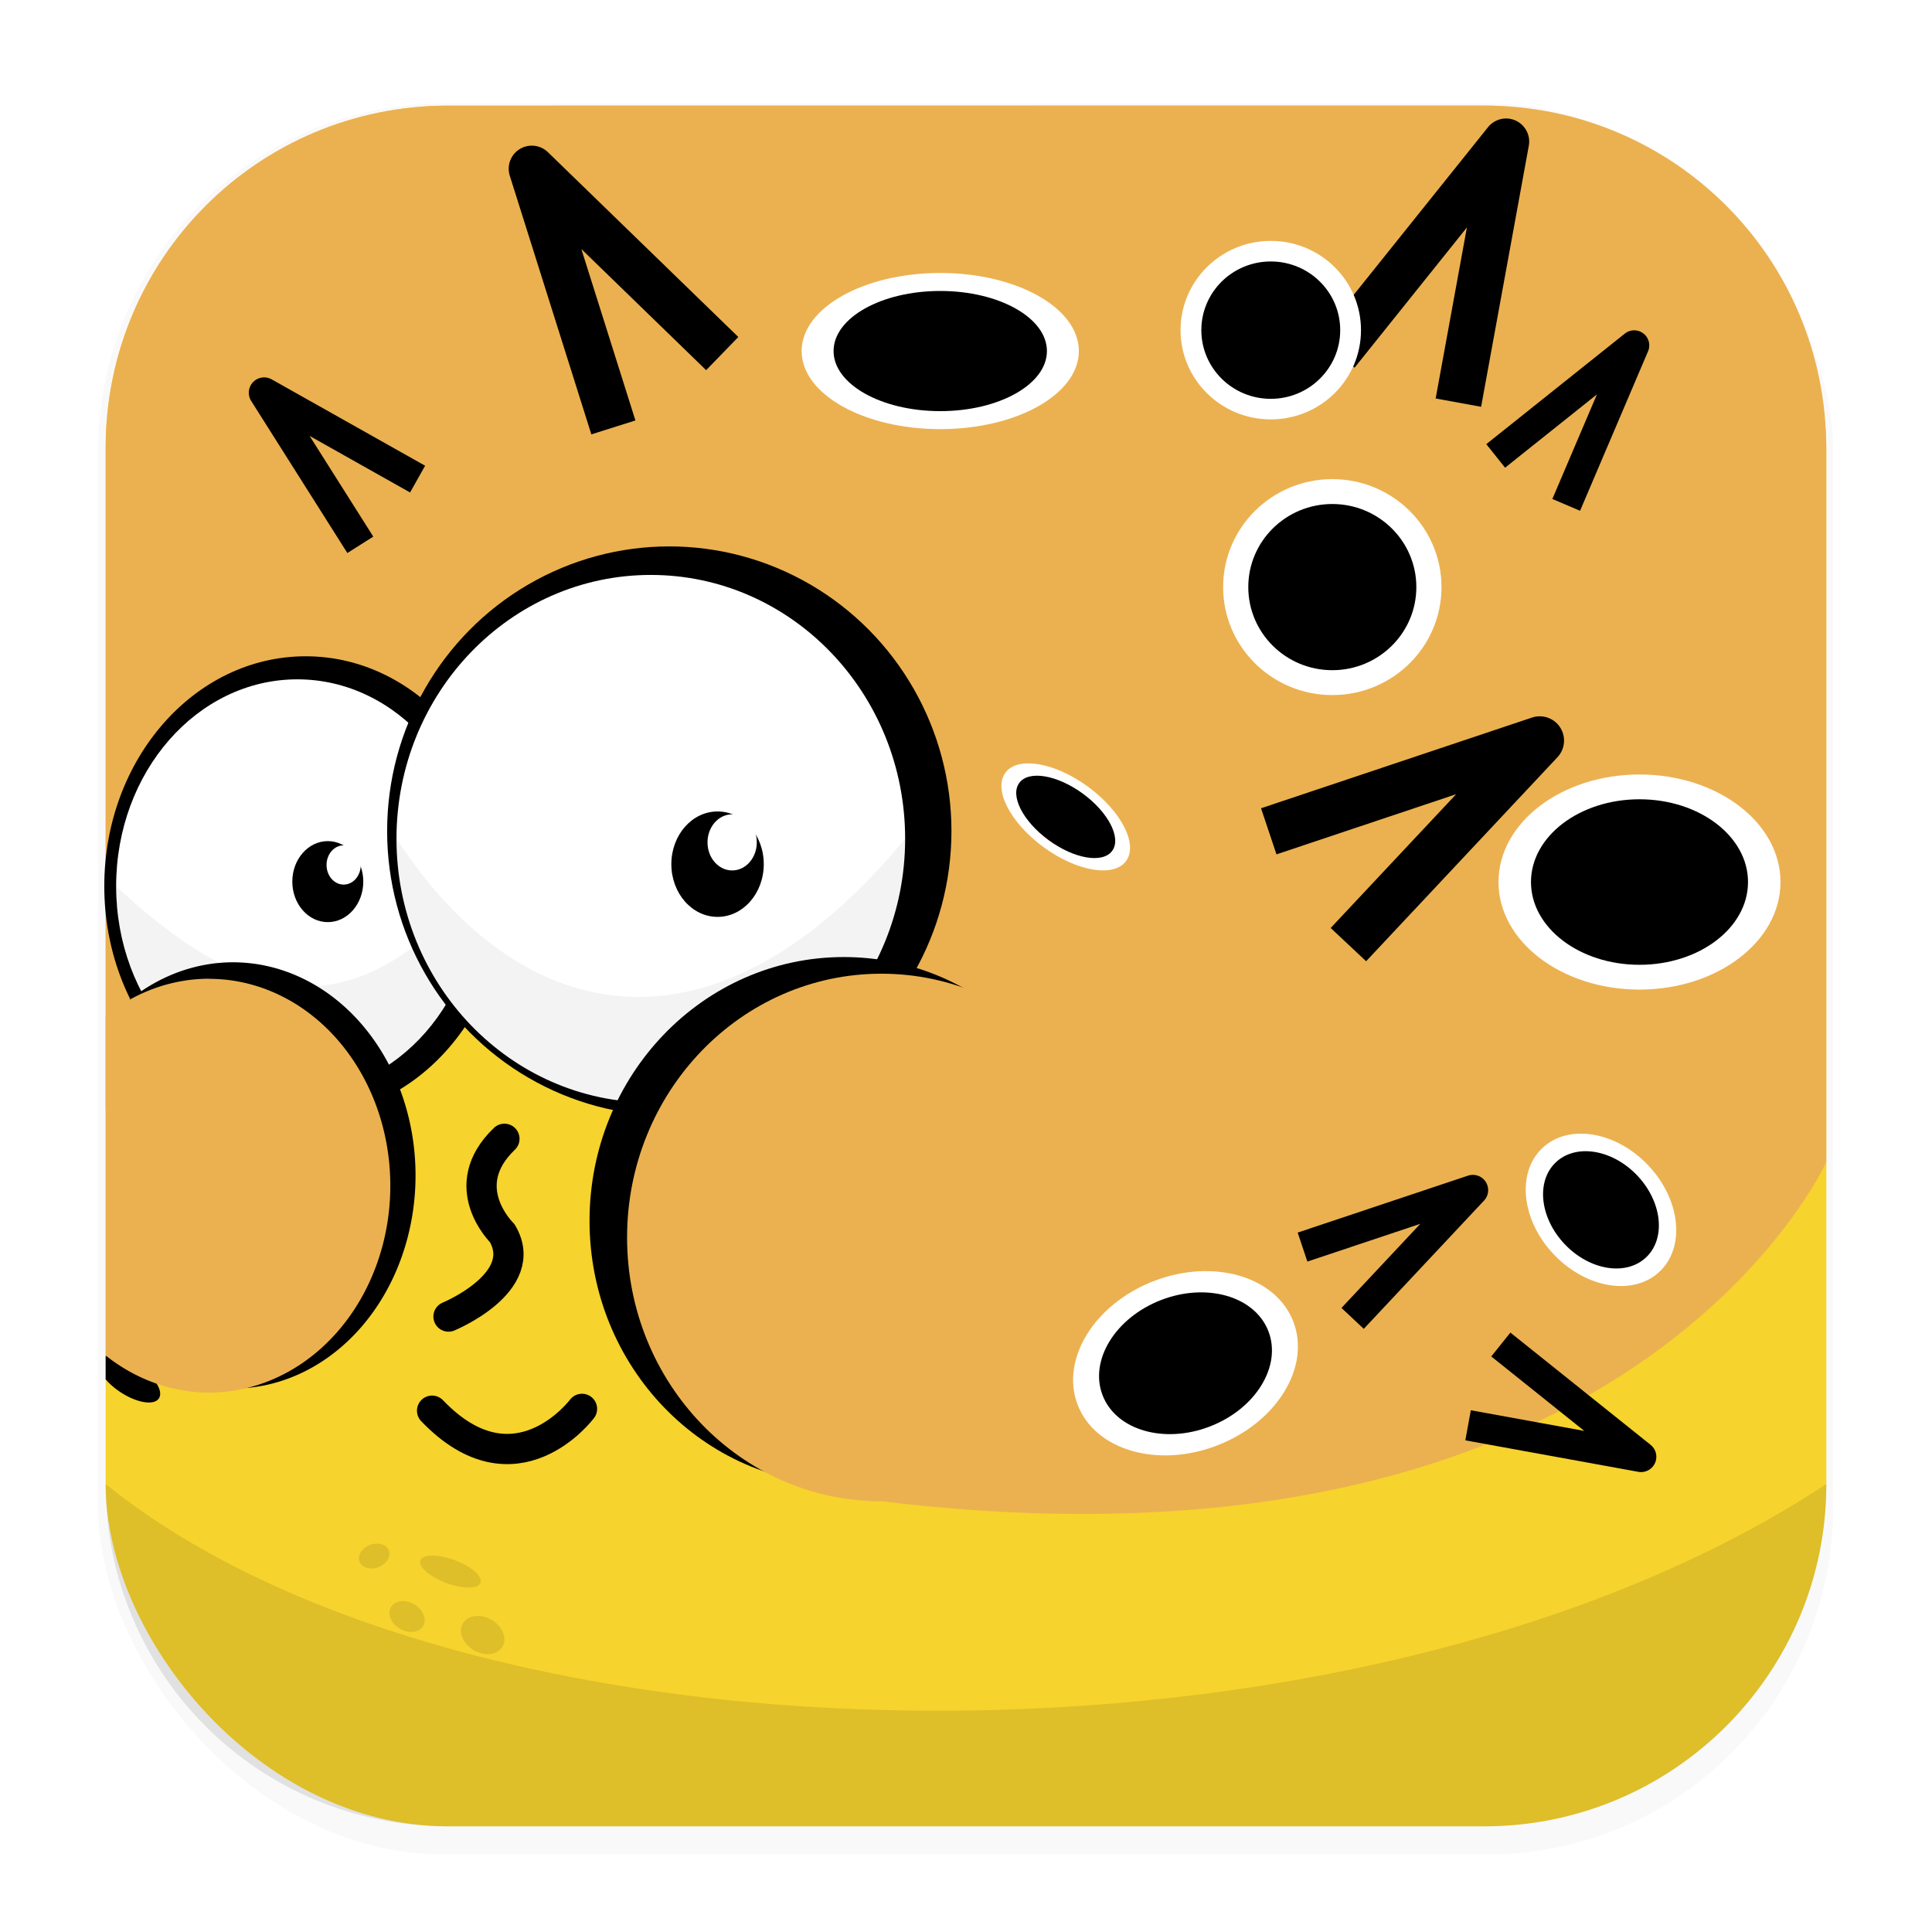 <svg width="64" height="64" version="1.1" viewBox="0 0 16.933 16.933" xmlns="http://www.w3.org/2000/svg">
 <defs>
  <filter id="filter1178" x="-.048" y="-.048" width="1.096" height="1.096" color-interpolation-filters="sRGB">
   <feGaussianBlur stdDeviation="0.307"/>
  </filter>
 </defs>
 <rect transform="matrix(.991 0 0 1 .073 .002)" x=".794" y=".905" width="15.346" height="15.346" rx="3.053" ry="3.053" filter="url(#filter1178)" opacity=".15" stroke-linecap="round" stroke-linejoin="round" stroke-width="1.249" style="mix-blend-mode:normal"/>
 <rect x=".926" y=".926" width="15.081" height="15.081" rx="3" ry="3" fill="#f6d32d" stroke-linecap="round" stroke-linejoin="round" stroke-width="1.227"/>
 <path d="m3.926 0.926c-1.662 0-3 1.338-3 3v5.787l1.121-0.133 3.448-2.469 1.741 1.338 1.403 2.25-0.915 2.458c6.588 0.803 8.282-2.972 8.282-2.972v-6.26c0-1.662-1.338-3-3-3z" fill="#ebb150"/>
 <rect x=".012" y=".006" width="16.924" height="16.927" fill="none" opacity=".15" stroke-linecap="round" stroke-linejoin="round" stroke-width="1.052"/>
 <ellipse cx="2.679" cy="7.767" rx="1.765" ry="2.015" fill="#000000" fill-rule="evenodd" stroke-width=".416"/>
 <ellipse cx="2.606" cy="7.767" rx="1.588" ry="1.813" fill="#ffffff" fill-rule="evenodd" stroke-width=".374"/>
 <g fill="#000000" fill-rule="evenodd">
  <path d="m2.042 8.434a1.6 1.868 0 0 0-0.912 0.334v3.067a1.6 1.868 0 0 0 0.912 0.335 1.6 1.868 0 0 0 1.6-1.868 1.6 1.868 0 0 0-1.6-1.868z" stroke-width=".381"/>
  <path d="m0.958 11.88a0.31 0.139 33.279 0 0-0.032 4e-3l2e-8 0.205a0.31 0.139 33.279 0 0 0.151 0.126 0.31 0.139 33.279 0 0 0.321 0.031 0.31 0.139 33.279 0 0-0.209-0.29 0.31 0.139 33.279 0 0-0.232-0.077z" stroke-width=".315"/>
  <path d="m4.194 7.767c0 1.002-0.711 1.813-1.588 1.813-0.877 0-1.588-0.812-1.588-1.813 1.366 1.281 2.22 1.056 3.177 0z" opacity=".05" stroke-width=".374"/>
 </g>
 <g fill-rule="evenodd">
  <path d="m1.832 8.578a1.588 1.813 0 0 0-0.906 0.325v2.977a1.588 1.813 0 0 0 0.906 0.325 1.588 1.813 0 0 0 1.589-1.813 1.588 1.813 0 0 0-1.589-1.813z" fill="#ebb150" stroke-width=".374"/>
  <ellipse cx="5.866" cy="7.284" rx="2.473" ry="2.495" fill="#000000" stroke-width=".548"/>
  <g stroke-width=".501">
   <ellipse cx="5.704" cy="7.351" rx="2.229" ry="2.312" fill="#ffffff"/>
   <path d="m7.933 7.351c0 1.277-0.998 2.312-2.229 2.312s-2.229-1.035-2.229-2.312c1.102 1.689 2.806 2.002 4.458 0z" fill="#000000" opacity=".05"/>
   <ellipse cx="7.396" cy="10.7" rx="2.229" ry="2.312" fill="#000000"/>
   <ellipse cx="7.725" cy="10.846" rx="2.229" ry="2.312" fill="#ebb150"/>
  </g>
  <ellipse cx="2.873" cy="7.727" rx=".311" ry=".355" fill="#000000" stroke-width=".073"/>
  <ellipse cx="6.289" cy="7.574" rx=".405" ry=".462" fill="#000000" stroke-width=".095"/>
  <ellipse cx="3.012" cy="7.581" rx=".15" ry=".172" fill="#ffffff" stroke-width=".035"/>
  <ellipse cx="6.417" cy="7.383" rx=".216" ry=".246" fill="#ffffff" stroke-width=".051"/>
 </g>
 <g fill="none" stroke="#000000" stroke-linejoin="round">
  <path d="m3.158 4.775-0.843-1.333 1.345 0.757" stroke-width=".269"/>
  <path d="m5.376 3.746-0.715-2.267 1.669 1.62" stroke-width=".405"/>
  <path d="m11.714 3.096 1.486-1.855-0.418 2.288" stroke-width=".405"/>
  <path d="m13.109 3.996 1.214-0.969-0.596 1.398" stroke-width=".264"/>
  <path d="m11.12 7.286 2.375-0.795-1.677 1.788" stroke-width=".426"/>
  <path d="m11.416 10.93 1.493-0.499-1.054 1.124" stroke-width=".268"/>
  <path d="m13.154 11.784 1.229 0.984-1.516-0.276" stroke-width=".268"/>
 </g>
 <g transform="matrix(1.272 0 0 1.272 -31.223 -1.29)" fill-rule="evenodd">
  <ellipse cx="31.025" cy="3.433" rx=".955" ry=".538" fill="#ffffff" stroke-width=".344"/>
  <ellipse cx="31.025" cy="3.433" rx=".735" ry=".414" fill="#000000" stroke-width=".265"/>
 </g>
 <g transform="matrix(.828 0 0 1.454 -14.551 -2.098)" fill-rule="evenodd">
  <ellipse cx="31.025" cy="3.433" rx=".955" ry=".538" fill="#ffffff" stroke-width=".344"/>
  <ellipse cx="31.025" cy="3.433" rx=".735" ry=".414" fill="#000000" stroke-width=".265"/>
 </g>
 <g transform="matrix(1.002 0 0 1.759 -19.41 -.893)" fill-rule="evenodd">
  <ellipse cx="31.025" cy="3.433" rx=".955" ry=".538" fill="#ffffff" stroke-width=".344"/>
  <ellipse cx="31.025" cy="3.433" rx=".735" ry=".414" fill="#000000" stroke-width=".265"/>
 </g>
 <g transform="matrix(.554 .405 -.361 .493 -6.608 -7.098)" fill-rule="evenodd">
  <ellipse cx="31.025" cy="3.433" rx=".955" ry=".538" fill="#ffffff" stroke-width=".344"/>
  <ellipse cx="31.025" cy="3.433" rx=".735" ry=".414" fill="#000000" stroke-width=".265"/>
 </g>
 <g transform="matrix(1.294 0 0 1.752 -25.777 1.716)" fill-rule="evenodd">
  <ellipse cx="31.025" cy="3.433" rx=".955" ry=".538" fill="#ffffff" stroke-width=".344"/>
  <ellipse cx="31.025" cy="3.433" rx=".735" ry=".414" fill="#000000" stroke-width=".265"/>
 </g>
 <ellipse transform="rotate(-21.136)" cx="5.383" cy="14.891" rx="1.013" ry=".772" fill="#ffffff" fill-rule="evenodd" stroke-width=".424"/>
 <ellipse transform="rotate(-21.136)" cx="5.383" cy="14.891" rx=".779" ry=".594" fill="#000000" fill-rule="evenodd" stroke-width=".327"/>
 <g transform="matrix(.54 .565 -.764 .731 -.099 -9.435)" fill-rule="evenodd">
  <ellipse cx="31.025" cy="3.433" rx=".955" ry=".538" fill="#ffffff" stroke-width=".344"/>
  <ellipse cx="31.025" cy="3.433" rx=".735" ry=".414" fill="#000000" stroke-width=".265"/>
 </g>
 <path d="m4.421 9.981c-0.439 0.42-0.02 0.826-0.02 0.826 0.258 0.432-0.47 0.732-0.47 0.732" fill="none" stroke="#000000" stroke-linecap="round" stroke-linejoin="round" stroke-width=".265px"/>
 <path d="m3.787 12.364c0.732 0.765 1.314-0.016 1.314-0.016" fill="none" stroke="#000000" stroke-linecap="round" stroke-width=".265px"/>
 <g fill="#000000">
  <path d="m16.007 13.007c0 1.662-1.338 3-3 3h-9.081c-1.662 0-3-1.338-3-3 3.213 2.598 10.985 2.701 15.081 0z" opacity=".1" stroke-linecap="round" stroke-linejoin="round" stroke-width="1.227"/>
  <g fill-rule="evenodd">
   <ellipse transform="rotate(-21.136)" cx="-1.859" cy="13.903" rx=".137" ry=".104" opacity=".1" stroke-width=".057"/>
   <ellipse transform="matrix(.875 .484 -.918 .396 0 0)" cx="17.966" cy="12.824" rx=".264" ry=".143" opacity=".1" stroke-width=".093"/>
   <ellipse transform="rotate(30.247)" cx="10.219" cy="10.442" rx=".163" ry=".124" opacity=".1" stroke-width=".068"/>
   <ellipse transform="rotate(30.247)" cx="10.873" cy="10.248" rx=".201" ry=".154" opacity=".1" stroke-width=".084"/>
  </g>
 </g>
</svg>
